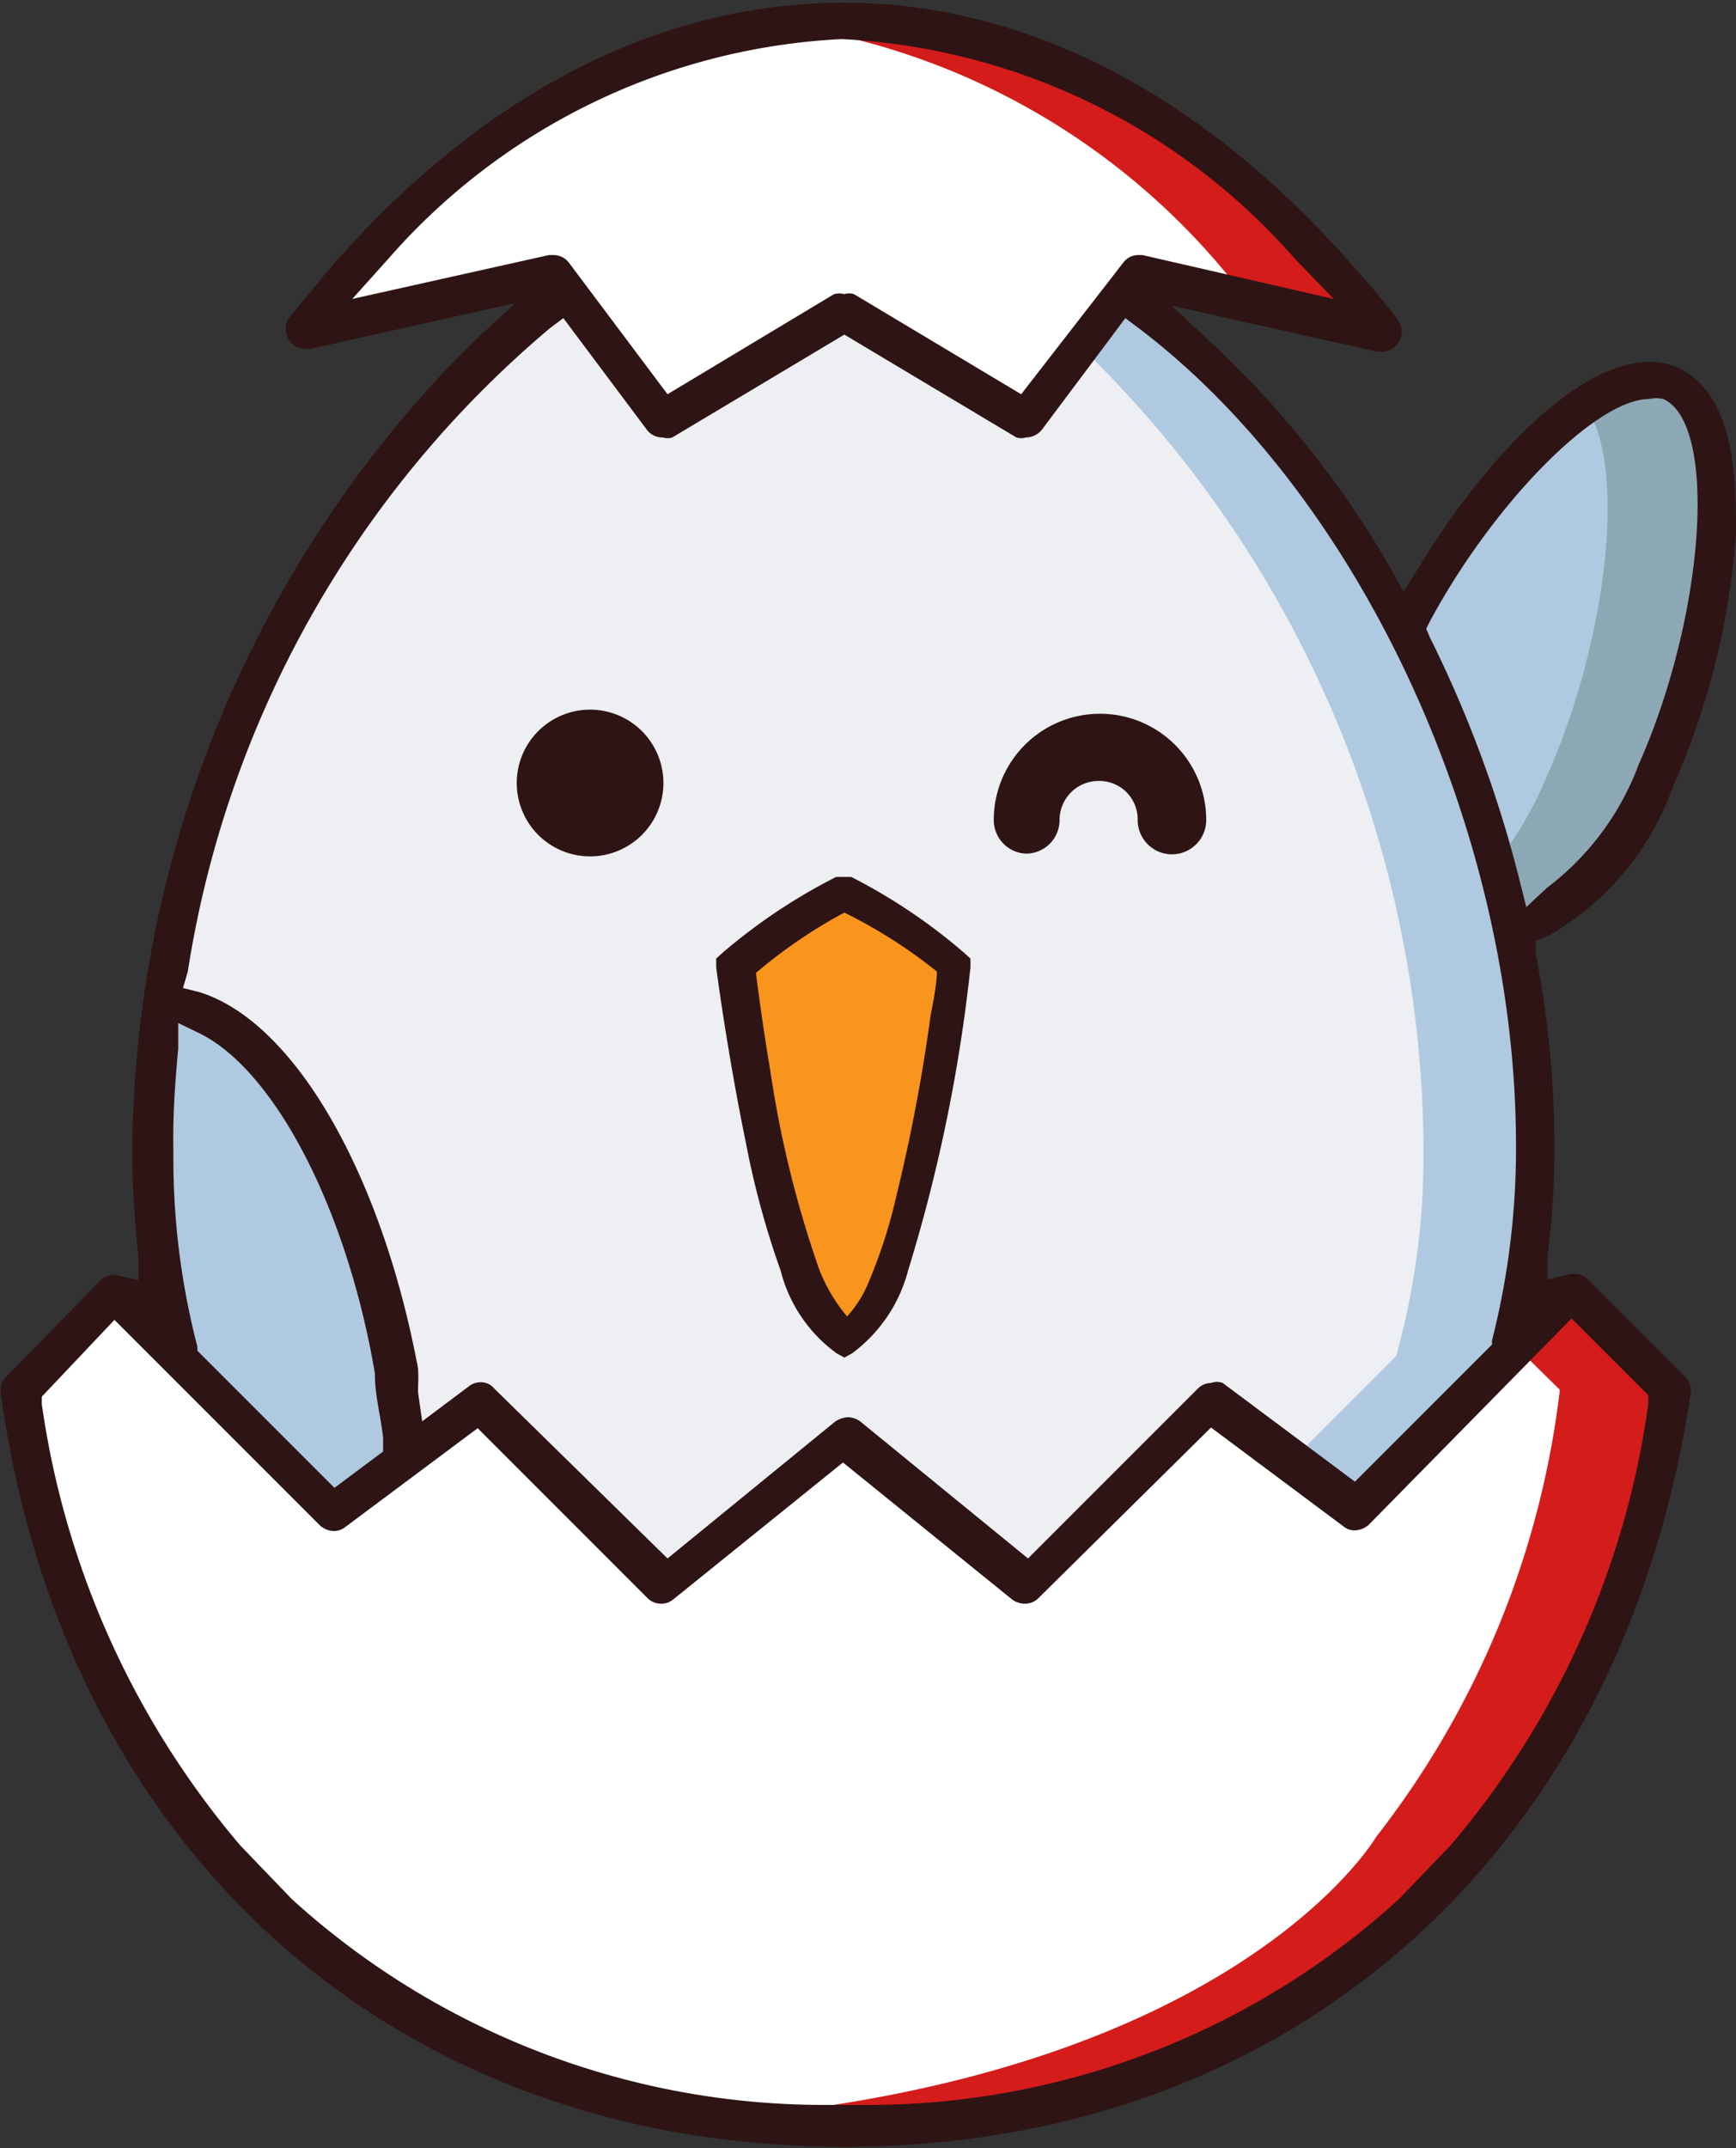 <svg id="Layer_1" data-name="Layer 1" xmlns="http://www.w3.org/2000/svg" viewBox="0 0 25.33 31.33"><rect x="0" y="0" width="25.33" height="31.33" fill="#333333" stroke="none"/><defs><style>.cls-1{fill:#fff;}.cls-2{fill:#d41c1b;}.cls-3{fill:#edeff2;}.cls-4{fill:#afc9e0;}.cls-5{fill:#8da8b5;}.cls-6{fill:#f9941d;}.cls-7{fill:#2e1414;}</style></defs><path class="cls-1" d="M25.26,20.68l-3.18,3.19L20,22.27,17.3,24.93l-2.65-2.12L12,24.93,9.34,22.27l-2.12,1.6L4,20.68,2.62,22.1a12.68,12.68,0,0,0,3.31,7.24,11.84,11.84,0,0,0,8.72,3.55,11.86,11.86,0,0,0,8.72-3.55,12.68,12.68,0,0,0,3.31-7.24Z" transform="translate(-2.33 -1.83)"/><path class="cls-1" d="M22.52,6.63,20.1,6.1l-1.21-.27-.2.27L17.3,8,14.65,6.36,12,8,10.61,6.1l-.21-.27L9.19,6.1l-2.41.53c.18-.23.36-.46.56-.68,2-2.34,4.57-3.84,7.31-3.84S19.92,3.61,22,6c.2.22.38.45.56.68Zm0,0" transform="translate(-2.33 -1.83)"/><path class="cls-2" d="M20.37,6l.21.25,1.94.43c-.18-.23-.36-.46-.56-.68-2-2.34-4.57-3.84-7.31-3.84-.27,0-.53,0-.8.05A10.27,10.27,0,0,1,20.37,6Zm0,0" transform="translate(-2.33 -1.83)"/><path class="cls-2" d="M26.68,22.1l-1.42-1.42-.8.8.63.62a13.08,13.08,0,0,1-2.68,6.52s-1.83,3.15-8.56,4C17,34.13,23.49,31.43,26,24.93,26.94,22.52,26.68,22.1,26.68,22.1Zm-1.42-1.42" transform="translate(-2.33 -1.83)"/><path class="cls-3" d="M24.73,18.56a11.25,11.25,0,0,1-.39,3.05l-2.26,2.26L20,22.27,17.3,24.93l-2.65-2.12L12,24.93,9.34,22.27l-2.12,1.6L5,21.61a11.25,11.25,0,0,1-.39-3.05c0-4.78,2.48-10.06,6-12.46L12,8l2.65-1.59L17.3,8,18.69,6.1c3.56,2.4,6,7.68,6,12.46Zm0,0" transform="translate(-2.33 -1.83)"/><path class="cls-4" d="M18.69,6.1l-.59.79a16.36,16.36,0,0,1,5,11.67,10.88,10.88,0,0,1-.4,3.05l-1.57,1.57.91.69,2.26-2.26a11.25,11.25,0,0,0,.39-3.05c0-4.78-2.48-10.06-6-12.46Zm0,0" transform="translate(-2.33 -1.83)"/><path class="cls-4" d="M8.26,23.09l-1,.78L5,21.61a11.25,11.25,0,0,1-.39-3.05,14.17,14.17,0,0,1,.15-2.06c1.39,0,2.88,2.29,3.39,5.33q.11.65.15,1.26Zm0,0" transform="translate(-2.33 -1.83)"/><path class="cls-4" d="M9.87,16.44" transform="translate(-2.33 -1.83)"/><path class="cls-4" d="M26.5,13.16c-.64,1.41-1.38,2.05-2.12,2.19A17.51,17.51,0,0,0,22.82,11c1-2,2.9-4,3.9-3.55s.73,3.56-.22,5.71Zm0,0" transform="translate(-2.33 -1.83)"/><path class="cls-5" d="M26.72,7.45a1.38,1.38,0,0,0-1.26.29c.64.94.28,3.54-.56,5.41a5.31,5.31,0,0,1-.75,1.28c.08.31.16.61.23.92.74-.14,1.48-.78,2.12-2.2.95-2.14,1.29-5.23.22-5.7Zm0,0" transform="translate(-2.33 -1.83)"/><path class="cls-6" d="M14.65,21.35c1.06-.53,1.59-5.44,1.59-5.44a7.35,7.35,0,0,0-1.59-1.06,7.35,7.35,0,0,0-1.59,1.06s.53,4.91,1.59,5.44Zm0,0" transform="translate(-2.33 -1.83)"/><path class="cls-7" d="M13.21,18.48a12.56,12.56,0,0,0,.51,1.88,2.14,2.14,0,0,0,.82,1.21l.11.06.11-.06a2.19,2.19,0,0,0,.82-1.21,23.56,23.56,0,0,0,.91-4.42v-.13l-.1-.09a8.25,8.25,0,0,0-1.64-1.1l-.11,0-.11,0a8.32,8.32,0,0,0-1.65,1.1l-.1.09,0,.13S12.94,17.17,13.21,18.48Zm1.44-3.34A7.3,7.3,0,0,1,16,16q0,.19-.09.63a25.64,25.64,0,0,1-.51,2.68A7.34,7.34,0,0,1,15,20.54a1.66,1.66,0,0,1-.31.49,2.4,2.4,0,0,1-.46-.84,15.67,15.67,0,0,1-.66-2.74c-.11-.65-.18-1.19-.21-1.43A7.3,7.3,0,0,1,14.65,15.14Zm2.65-.86a.49.49,0,0,0,.49-.49.57.57,0,0,1,.57-.57.56.56,0,0,1,.57.57.49.49,0,1,0,1,0,1.55,1.55,0,0,0-3.1,0A.49.49,0,0,0,17.3,14.28Zm9.45-1a11.11,11.11,0,0,0,.91-3.67c0-.75,0-2-.83-2.41a1,1,0,0,0-.43-.09c-1.13,0-2.52,1.59-3.37,3l-.22.35-.2-.36a14.18,14.18,0,0,0-2.52-3.19l-.66-.62,3,.67h.06a.28.28,0,0,0,.24-.13.29.29,0,0,0,0-.33q-.28-.37-.57-.69c-2.23-2.58-4.83-3.94-7.52-3.94S9.36,3.19,7.13,5.76l-.58.7a.29.29,0,0,0,0,.33.28.28,0,0,0,.23.13h.07l3-.67-.67.62a16.81,16.81,0,0,0-4.92,11.7,13.82,13.82,0,0,0,.09,1.58l0,.35-.35-.08H4a.32.32,0,0,0-.19.07L2.42,21.91a.26.26,0,0,0-.08.23c.92,6.7,5.76,11,12.31,11S26,28.84,27,22.14a.29.29,0,0,0-.08-.23l-1.42-1.42a.27.27,0,0,0-.19-.08h-.06l-.34.08,0-.35a11.87,11.87,0,0,0,.1-1.58,14.7,14.7,0,0,0-.27-2.81l0-.2.18-.07A4.07,4.07,0,0,0,26.75,13.27ZM7.47,6.19,8,5.6a9.4,9.4,0,0,1,6.61-3.2,9.42,9.42,0,0,1,6.61,3.2l.57.59L19,5.55h-.06a.27.27,0,0,0-.22.11L17.23,7.58,14.79,6.12a.23.23,0,0,0-.14,0,.28.28,0,0,0-.15,0L12.07,7.58,10.63,5.66a.28.28,0,0,0-.23-.11h-.06ZM5.07,16a15.35,15.35,0,0,1,5.28-9.38l.2-.15,1.22,1.63a.28.28,0,0,0,.23.11.23.23,0,0,0,.14,0l2.51-1.5,2.51,1.5a.23.23,0,0,0,.14,0,.3.3,0,0,0,.23-.11l1.22-1.63.2.15c3.24,2.46,5.5,7.36,5.5,11.92a11.33,11.33,0,0,1-.35,2.84l0,.06-2,2-1.93-1.44A.25.25,0,0,0,20,22a.28.28,0,0,0-.2.09l-2.47,2.47-2.45-2a.32.32,0,0,0-.18-.06.39.39,0,0,0-.18.06l-2.45,2L9.54,22.08a.25.25,0,0,0-.2-.09.27.27,0,0,0-.17.06l-.68.51-.06-.42v-.09a2.34,2.34,0,0,0,0-.26C7.91,19,6.65,16.74,5.24,16.3L5,16.24Zm-.14,1.11,0-.36.33.16c1.1.56,2.14,2.59,2.54,4.95,0,.34.09.64.12.94V23l-.71.53-2-2,0-.06a10.89,10.89,0,0,1-.35-2.84C4.85,18.13,4.88,17.66,4.93,17.13Zm20.33,3.95,1.12,1.12,0,.13a12.58,12.58,0,0,1-2.89,6.44h0l-.75.78h0a11.51,11.51,0,0,1-7.81,3H14.4a11.55,11.55,0,0,1-7.81-3h0l-.75-.78h0a12.68,12.68,0,0,1-2.9-6.44V22.2L4,21.08l3,3a.32.32,0,0,0,.2.08.27.27,0,0,0,.17-.06l1.93-1.44,2.48,2.48a.28.28,0,0,0,.2.08.27.27,0,0,0,.17-.06l2.48-2,2.47,2a.32.32,0,0,0,.18.06.28.28,0,0,0,.2-.08L20,22.65l1.93,1.44a.25.25,0,0,0,.17.06.32.32,0,0,0,.2-.08Zm-.66-6-.09-.36a17.47,17.47,0,0,0-1.32-3.58L23.14,11l.06-.12c.93-1.72,2.42-3.23,3.19-3.23a.46.46,0,0,1,.21,0c.8.36.61,3.15-.36,5.33a4,4,0,0,1-1.34,1.8Zm-13.67-.74a1.07,1.07,0,1,0-1.06-1.06A1.07,1.07,0,0,0,10.93,14.32Z" transform="translate(-2.33 -1.83)"/></svg>